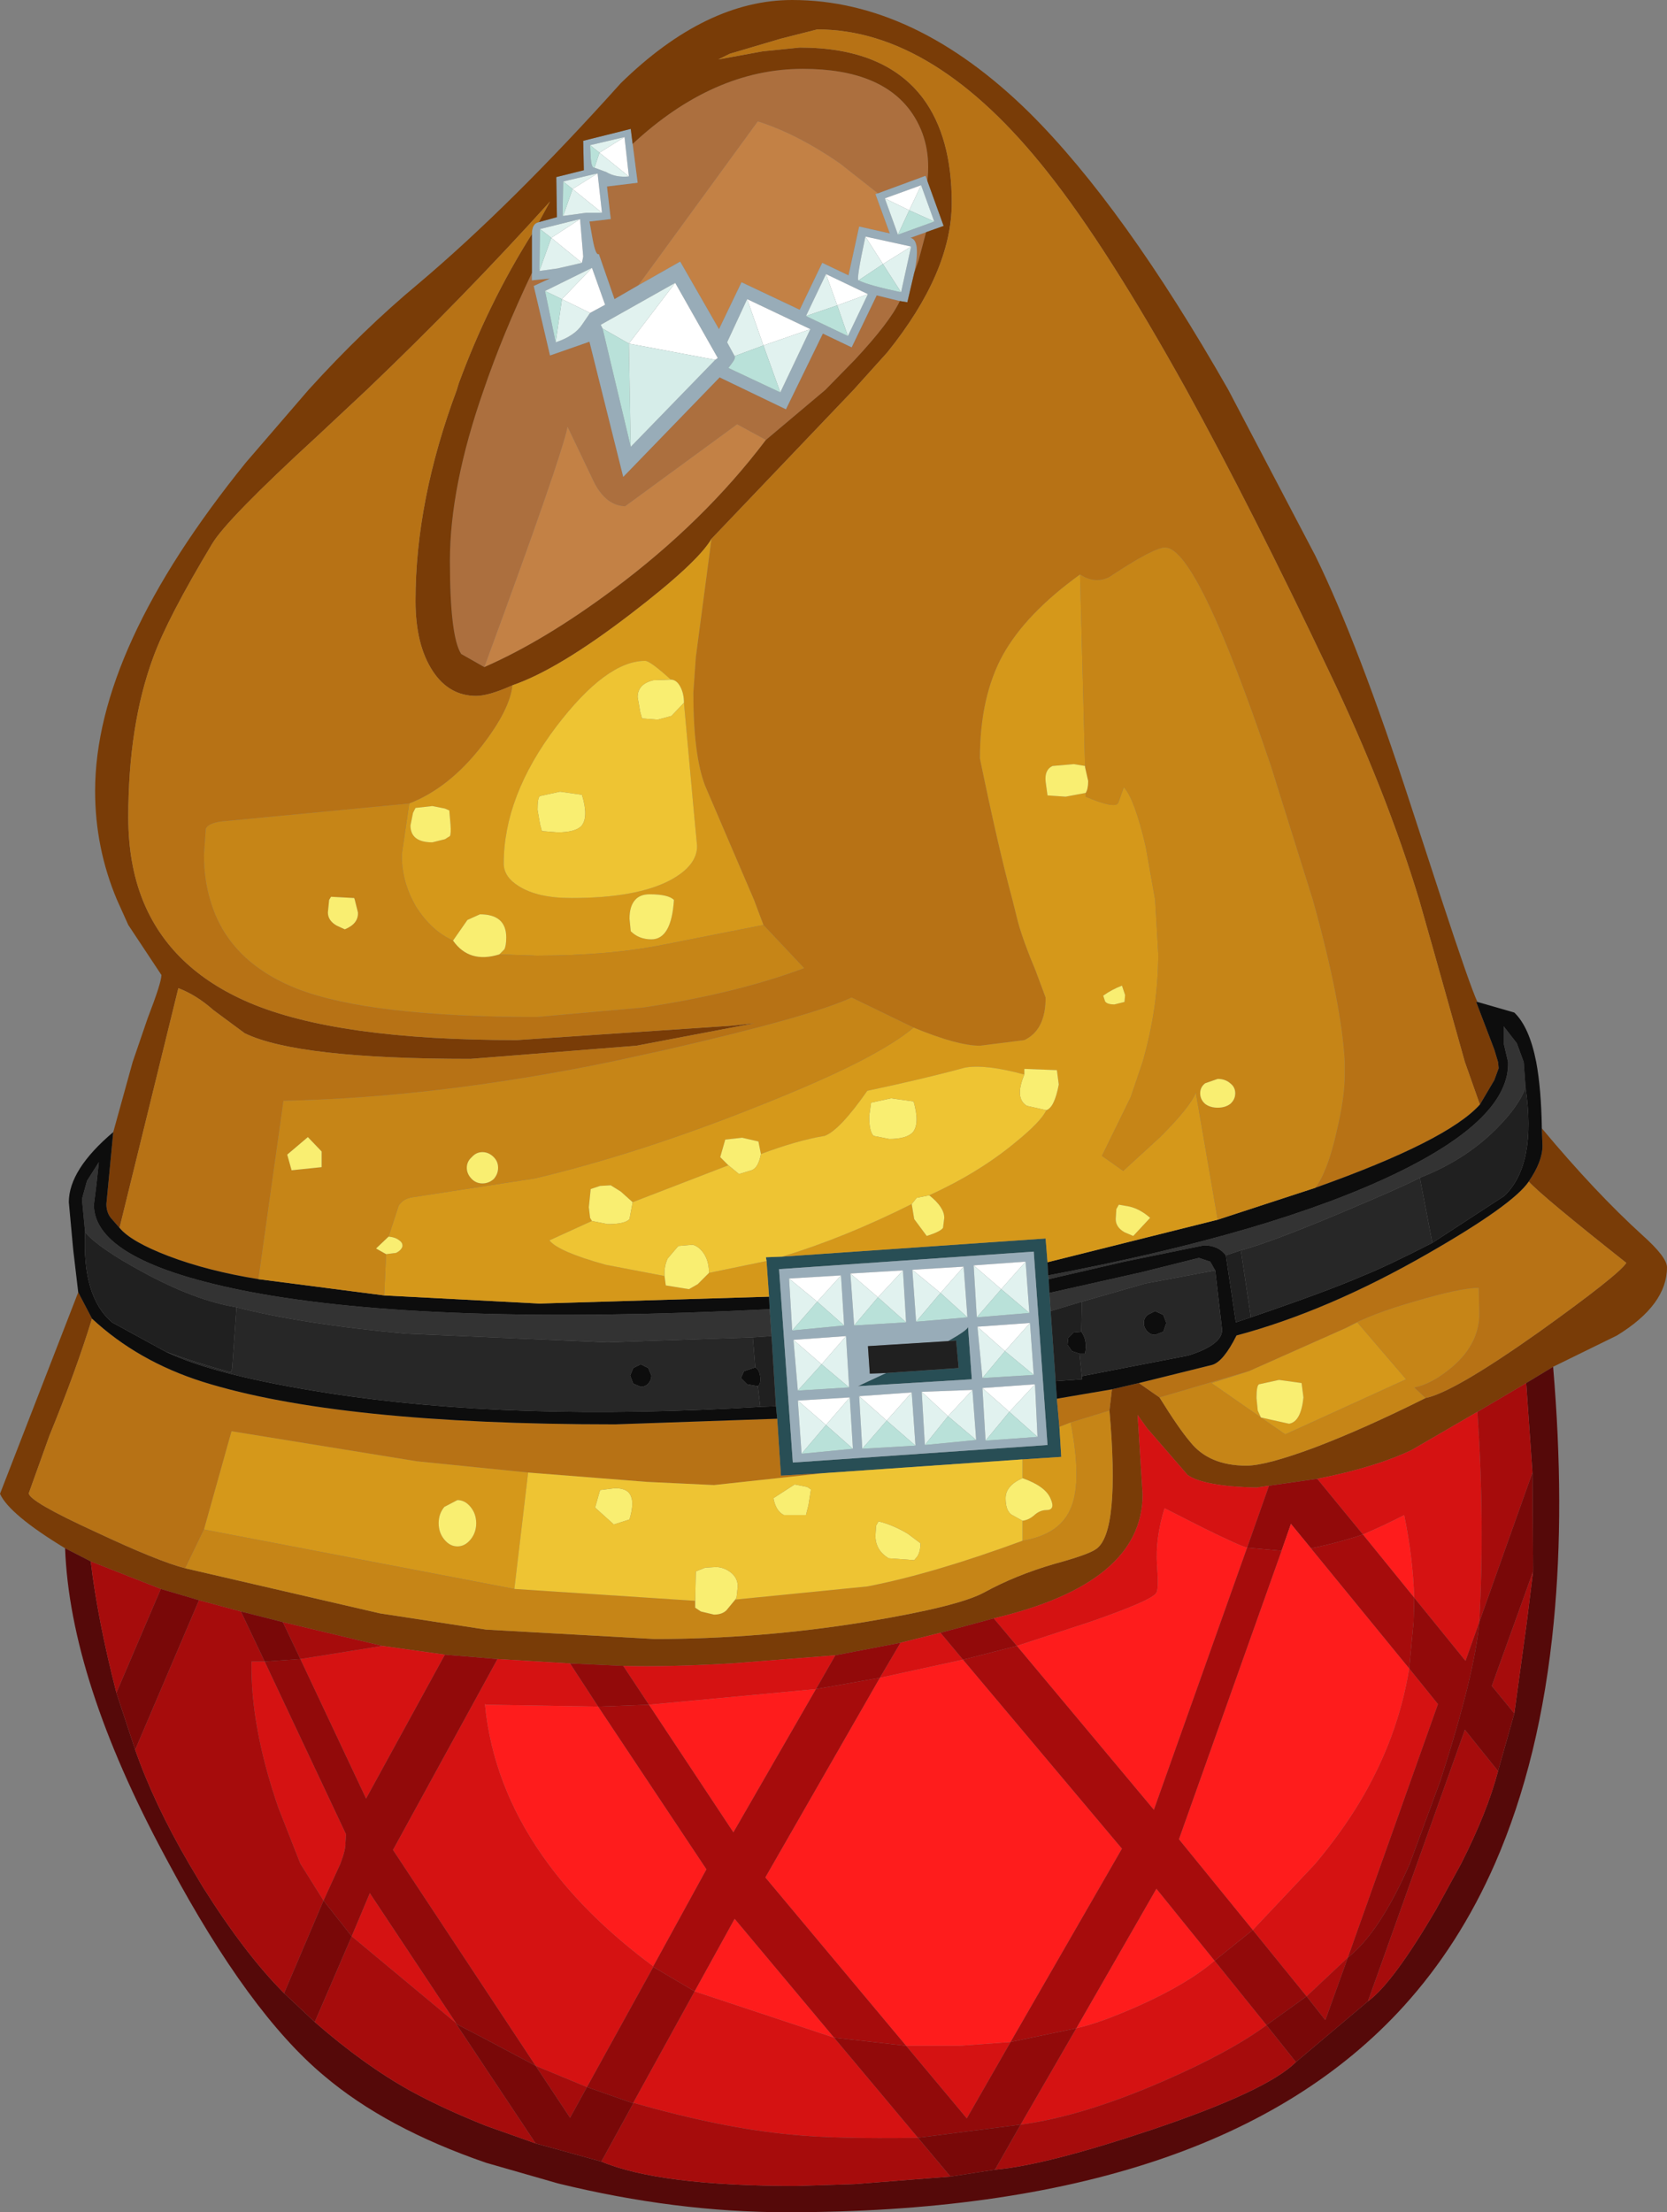 <?xml version="1.0" encoding="UTF-8" standalone="no"?>
<svg xmlns:ffdec="https://www.free-decompiler.com/flash" xmlns:xlink="http://www.w3.org/1999/xlink" ffdec:objectType="shape" height="176.75px" width="133.2px" xmlns="http://www.w3.org/2000/svg">
  <rect width="100%" height="100%" fill="#808080" stroke="none"/>
  <g transform="matrix(1.0, 0.0, 0.0, 1.0, 77.55, 133.8)">
    <path d="M6.25 -31.6 L6.3 -30.5 6.4 -29.05 6.8 -23.45 6.9 -22.05 7.1 -19.8 7.25 -17.4 4.15 -17.2 -11.75 -16.1 -15.15 -15.9 -15.45 -20.45 -15.55 -21.45 -15.9 -27.05 -16.05 -29.2 -16.1 -30.2 -16.3 -33.05 -16.35 -33.35 -15.05 -33.4 6.0 -34.85 6.15 -32.95 6.2 -31.9 6.25 -31.6 M6.15 -18.35 L5.05 -33.8 -15.3 -32.4 -14.2 -16.95 6.15 -18.35 M-6.75 -24.1 L-0.95 -24.5 -1.15 -26.7 -1.8 -26.65 Q-0.2 -27.55 -0.2 -27.8 L0.1 -23.6 -9.0 -23.05 -6.75 -24.1" fill="#284e55" fill-rule="evenodd" stroke="none"/>
    <path d="M-27.0 -122.3 Q-20.55 -128.3 -13.4 -128.3 -7.0 -128.3 -4.6 -124.65 -3.1 -122.35 -3.45 -119.35 L-3.6 -119.75 -7.4 -118.35 -10.45 -120.75 Q-13.85 -123.1 -17.0 -124.1 L-26.55 -111.0 -28.45 -109.9 -29.7 -113.5 Q-29.95 -113.35 -30.2 -114.7 L-30.45 -116.1 -28.75 -116.3 -29.05 -118.9 -26.6 -119.2 -27.0 -122.3 M-3.55 -115.25 L-4.15 -113.0 -4.5 -112.0 Q-3.95 -114.6 -4.8 -114.8 L-3.55 -115.25 M-5.65 -109.75 Q-6.45 -108.05 -9.25 -105.05 L-11.6 -102.65 -16.35 -98.65 -18.65 -99.9 -27.6 -93.35 Q-29.1 -93.4 -30.05 -95.2 L-32.2 -99.7 Q-32.65 -97.35 -38.85 -80.5 L-40.7 -81.55 Q-41.6 -82.95 -41.6 -89.0 -41.6 -94.95 -38.9 -102.65 -37.4 -107.05 -35.05 -112.0 L-35.05 -111.4 -33.6 -111.55 -34.9 -110.95 -33.6 -105.4 -30.45 -106.5 -27.75 -95.7 -20.05 -103.65 -14.75 -101.1 -11.8 -107.15 -9.5 -106.05 -7.5 -110.2 -5.65 -109.75" fill="#ac6f3e" fill-rule="evenodd" stroke="none"/>
    <path d="M-16.35 -98.65 Q-21.3 -92.1 -28.55 -86.7 -34.05 -82.6 -38.85 -80.5 -32.65 -97.35 -32.2 -99.7 L-30.05 -95.2 Q-29.1 -93.4 -27.6 -93.35 L-18.65 -99.9 -16.35 -98.65 M-26.55 -111.0 L-17.0 -124.1 Q-13.85 -123.1 -10.45 -120.75 L-7.4 -118.35 -7.6 -118.3 -6.45 -115.15 -8.9 -115.7 -9.75 -111.8 -11.85 -112.8 -13.65 -109.05 -18.3 -111.25 -20.1 -107.5 -23.2 -112.9 -26.55 -111.0" fill="#c38145" fill-rule="evenodd" stroke="none"/>
    <path d="M6.2 -31.9 Q24.15 -35.3 34.0 -40.05 43.1 -44.45 42.95 -48.95 L42.6 -50.45 42.6 -51.8 43.65 -50.45 44.2 -48.95 44.35 -46.9 Q43.8 -45.4 42.0 -43.6 39.5 -41.1 35.9 -39.7 34.7 -39.05 29.6 -36.9 24.0 -34.55 21.6 -33.9 L20.4 -33.5 Q19.8 -34.3 18.65 -34.3 L12.3 -33.0 6.25 -31.6 6.2 -31.9 M6.3 -30.5 L13.65 -32.15 18.25 -33.3 19.15 -33.0 19.55 -32.3 13.95 -31.25 8.9 -29.8 6.4 -29.05 6.3 -30.5 M-17.4 -26.95 L-29.0 -26.55 -45.15 -27.25 Q-53.35 -28.0 -58.65 -29.35 -62.0 -29.9 -66.2 -32.2 -69.7 -34.1 -70.75 -35.35 L-71.0 -38.0 -70.6 -39.45 -69.65 -40.95 -69.85 -39.1 -70.05 -37.55 Q-70.05 -33.0 -57.65 -30.6 -43.25 -27.85 -16.05 -29.2 L-15.9 -27.05 -17.4 -26.95" fill="#333333" fill-rule="evenodd" stroke="none"/>
    <path d="M-34.5 -116.05 L-33.05 -116.45 -33.1 -119.65 -30.9 -120.2 -30.95 -122.55 -27.15 -123.5 -27.0 -122.3 -26.6 -119.2 -29.05 -118.9 -28.75 -116.3 -30.45 -116.1 -30.2 -114.7 Q-29.95 -113.35 -29.7 -113.5 L-28.45 -109.9 -26.55 -111.0 -23.2 -112.9 -20.1 -107.5 -18.3 -111.25 -13.65 -109.05 -11.85 -112.8 -9.75 -111.8 -8.9 -115.7 -6.45 -115.15 -7.6 -118.3 -7.4 -118.35 -3.6 -119.75 -3.45 -119.35 -2.15 -115.75 -3.55 -115.25 -4.8 -114.8 Q-3.95 -114.6 -4.5 -112.0 L-5.05 -109.65 -5.65 -109.75 -7.5 -110.2 -9.5 -106.05 -11.8 -107.15 -14.75 -101.1 -20.05 -103.65 -27.75 -95.7 -30.45 -106.5 -33.6 -105.4 -34.9 -110.95 -33.6 -111.55 -35.05 -111.4 -35.05 -112.0 -35.05 -115.1 Q-35.05 -115.95 -34.5 -116.05 M4.4 -33.0 L0.25 -32.7 0.5 -28.55 4.7 -28.9 4.4 -33.0 M4.75 -28.1 L0.55 -27.8 0.95 -23.7 5.05 -23.95 4.75 -28.1 M5.35 -19.0 L5.15 -23.2 0.95 -22.9 1.2 -18.7 5.35 -19.0 M0.45 -18.75 L0.15 -22.75 -3.9 -22.6 -3.65 -18.35 0.45 -18.75 M6.15 -18.35 L-14.2 -16.95 -15.3 -32.4 5.05 -33.8 6.15 -18.35 M-30.05 -120.4 L-29.1 -120.05 Q-28.35 -119.6 -27.3 -119.7 L-27.65 -122.85 -30.4 -122.2 -30.35 -121.25 Q-30.3 -120.35 -30.05 -120.4 M-29.45 -116.8 L-29.8 -119.95 -32.55 -119.3 -32.6 -116.55 -32.55 -116.55 -30.7 -116.8 -29.45 -116.8 M-34.4 -115.5 L-34.45 -112.15 -33.0 -112.35 -31.05 -112.8 -30.95 -113.3 -31.2 -116.3 -34.4 -115.5 M-34.0 -110.55 L-33.15 -106.45 Q-31.65 -106.95 -31.05 -107.85 L-30.4 -108.8 -29.2 -109.45 -30.25 -112.4 -34.0 -110.55 M-20.4 -105.05 L-20.2 -105.2 -23.6 -111.2 -29.55 -107.85 -29.4 -107.55 -27.15 -98.1 -20.4 -105.05 M-8.4 -114.9 Q-9.15 -111.4 -8.95 -111.4 -8.15 -111.0 -5.55 -110.45 L-4.75 -114.1 -8.4 -114.9 M-5.8 -115.05 L-2.9 -116.1 -3.95 -119.0 -6.85 -117.95 -5.8 -115.05 M-13.15 -108.55 L-9.8 -106.95 -8.2 -110.3 -11.55 -111.9 -13.15 -108.55 M-17.85 -109.9 L-19.45 -106.45 -18.85 -105.35 Q-18.75 -105.2 -19.05 -104.8 L-19.35 -104.4 -15.2 -102.45 -12.8 -107.5 -17.85 -109.9 M-10.35 -31.9 L-14.5 -31.65 -14.25 -27.5 -10.1 -27.9 -10.35 -31.9 M-9.95 -27.05 L-14.15 -26.75 -13.8 -22.7 -9.7 -22.95 -9.95 -27.05 M-0.55 -32.6 L-4.65 -32.35 -4.35 -28.2 -0.25 -28.55 -0.55 -32.6 M-5.4 -32.3 L-9.6 -32.05 -9.3 -27.9 -5.15 -28.15 -5.4 -32.3 M-6.75 -24.1 L-9.0 -23.05 0.1 -23.6 -0.2 -27.8 Q-0.2 -27.55 -1.8 -26.65 L-8.2 -26.25 -8.05 -24.05 -6.75 -24.1 M-4.7 -22.55 L-8.9 -22.25 -8.65 -18.05 -4.4 -18.3 -4.7 -22.55 M-9.4 -18.05 L-9.65 -22.15 -13.8 -21.9 -13.5 -17.65 -9.4 -18.05" fill="#98acb8" fill-rule="evenodd" stroke="none"/>
    <path d="M0.25 -32.7 L4.4 -33.0 2.45 -30.8 0.25 -32.7 M0.55 -27.8 L4.75 -28.1 2.75 -25.85 0.55 -27.8 M5.15 -23.2 L3.1 -21.0 0.95 -22.9 5.15 -23.2 M-3.9 -22.6 L0.15 -22.75 -1.8 -20.65 -3.9 -22.6 M-27.3 -119.7 L-29.65 -121.6 -27.65 -122.85 -27.3 -119.7 M-29.8 -119.95 L-29.45 -116.8 -31.8 -118.7 -29.8 -119.95 M-31.05 -112.8 L-33.5 -114.8 -31.2 -116.3 -30.95 -113.3 -31.05 -112.8 M-30.25 -112.4 L-29.2 -109.45 -30.4 -108.8 -32.65 -109.9 -30.25 -112.4 M-27.3 -106.35 L-23.6 -111.2 -20.2 -105.2 -20.4 -105.05 -27.3 -106.35 M-7.0 -112.7 L-8.4 -114.9 -4.75 -114.1 -7.0 -112.7 M-3.95 -119.0 L-4.9 -117.0 -6.85 -117.95 -3.95 -119.0 M-8.2 -110.3 L-10.65 -109.4 -11.55 -111.9 -8.2 -110.3 M-16.55 -106.2 L-17.85 -109.9 -12.8 -107.5 -16.55 -106.2 M-14.5 -31.65 L-10.35 -31.9 -12.25 -29.8 -14.5 -31.65 M-9.95 -27.05 L-11.9 -24.8 -14.15 -26.75 -9.95 -27.05 M-4.65 -32.35 L-0.55 -32.6 -2.4 -30.5 -4.65 -32.35 M-9.6 -32.05 L-5.4 -32.3 -7.4 -30.15 -9.6 -32.05 M-4.7 -22.55 L-6.7 -20.3 -8.9 -22.25 -4.7 -22.55 M-13.8 -21.9 L-9.65 -22.15 -11.55 -19.95 -13.8 -21.9" fill="#ffffff" fill-rule="evenodd" stroke="none"/>
    <path d="M0.25 -32.7 L2.45 -30.8 4.4 -33.0 4.7 -28.9 2.45 -30.8 0.5 -28.55 0.25 -32.7 M0.55 -27.8 L2.75 -25.85 4.75 -28.1 5.05 -23.95 2.75 -25.85 0.95 -23.7 0.55 -27.8 M5.15 -23.2 L5.35 -19.0 3.1 -21.0 5.15 -23.2 M1.2 -18.7 L0.95 -22.9 3.1 -21.0 1.2 -18.7 M0.15 -22.75 L0.45 -18.75 -1.8 -20.65 0.15 -22.75 M-3.65 -18.35 L-3.9 -22.6 -1.8 -20.65 -3.65 -18.35 M-27.3 -119.7 Q-28.35 -119.6 -29.1 -120.05 L-30.05 -120.4 -29.65 -121.6 -27.3 -119.7 M-30.4 -122.2 L-27.65 -122.85 -29.65 -121.6 -30.4 -122.2 M-29.45 -116.8 L-30.7 -116.8 -32.55 -116.55 -31.8 -118.7 -32.55 -119.3 -29.8 -119.95 -31.8 -118.7 -29.45 -116.8 M-34.45 -112.15 L-33.5 -114.8 -34.4 -115.5 -31.2 -116.3 -33.5 -114.8 -31.05 -112.8 -33.0 -112.35 -34.45 -112.15 M-34.0 -110.55 L-30.25 -112.4 -32.65 -109.9 -30.4 -108.8 -31.05 -107.85 Q-31.65 -106.95 -33.15 -106.45 L-32.65 -109.9 -34.0 -110.55 M-23.6 -111.2 L-27.3 -106.35 -29.4 -107.55 -29.55 -107.85 -23.6 -111.2 M-8.95 -111.4 Q-9.15 -111.4 -8.4 -114.9 L-7.0 -112.7 -8.95 -111.4 M-4.75 -114.1 L-5.55 -110.45 -7.0 -112.7 -4.75 -114.1 M-2.9 -116.1 L-4.9 -117.0 -5.8 -115.05 -6.85 -117.95 -4.9 -117.0 -3.95 -119.0 -2.9 -116.1 M-9.8 -106.95 L-10.65 -109.4 -13.15 -108.55 -11.55 -111.9 -10.65 -109.4 -8.2 -110.3 -9.8 -106.95 M-16.55 -106.2 L-18.85 -105.35 -19.45 -106.45 -17.85 -109.9 -16.55 -106.2 -12.8 -107.5 -15.2 -102.45 -16.55 -106.2 M-10.35 -31.9 L-10.1 -27.9 -12.25 -29.8 -14.25 -27.5 -14.5 -31.65 -12.25 -29.8 -10.35 -31.9 M-14.15 -26.75 L-11.9 -24.8 -9.95 -27.05 -9.7 -22.95 -11.9 -24.8 -13.8 -22.7 -14.15 -26.75 M-0.55 -32.6 L-0.25 -28.55 -2.4 -30.5 -4.35 -28.2 -4.65 -32.35 -2.4 -30.5 -0.55 -32.6 M-9.6 -32.05 L-7.4 -30.15 -5.4 -32.3 -5.15 -28.15 -7.4 -30.15 -9.3 -27.9 -9.6 -32.05 M-8.9 -22.25 L-6.7 -20.3 -4.7 -22.55 -4.4 -18.3 -6.7 -20.3 -8.65 -18.05 -8.9 -22.25 M-9.65 -22.15 L-9.4 -18.05 -11.55 -19.95 -9.65 -22.15 M-13.5 -17.65 L-13.8 -21.9 -11.55 -19.95 -13.5 -17.65" fill="#e1f2ef" fill-rule="evenodd" stroke="none"/>
    <path d="M4.7 -28.9 L0.5 -28.55 2.45 -30.8 4.7 -28.9 M5.05 -23.95 L0.95 -23.7 2.75 -25.85 5.05 -23.95 M3.1 -21.0 L5.35 -19.0 1.2 -18.7 3.1 -21.0 M0.45 -18.75 L-3.65 -18.35 -1.8 -20.65 0.45 -18.75 M-29.65 -121.6 L-30.05 -120.4 Q-30.3 -120.35 -30.35 -121.25 L-30.4 -122.2 -29.65 -121.6 M-32.55 -116.55 L-32.6 -116.55 -32.55 -119.3 -31.8 -118.7 -32.55 -116.55 M-34.4 -115.5 L-33.5 -114.8 -34.45 -112.15 -34.4 -115.5 M-33.15 -106.45 L-34.0 -110.55 -32.65 -109.9 -33.15 -106.45 M-29.4 -107.55 L-27.3 -106.35 -27.15 -98.1 -29.4 -107.55 M-8.95 -111.4 L-7.0 -112.7 -5.55 -110.45 Q-8.15 -111.0 -8.95 -111.4 M-5.8 -115.05 L-4.9 -117.0 -2.9 -116.1 -5.8 -115.05 M-13.15 -108.55 L-10.65 -109.4 -9.8 -106.95 -13.15 -108.55 M-18.85 -105.35 L-16.55 -106.2 -15.2 -102.45 -19.35 -104.4 -19.05 -104.8 Q-18.75 -105.2 -18.85 -105.35 M-10.1 -27.9 L-14.25 -27.5 -12.25 -29.8 -10.1 -27.9 M-13.8 -22.7 L-11.9 -24.8 -9.7 -22.95 -13.8 -22.7 M-0.25 -28.55 L-4.35 -28.2 -2.4 -30.5 -0.25 -28.55 M-5.15 -28.15 L-9.3 -27.9 -7.4 -30.15 -5.15 -28.15 M-8.65 -18.05 L-6.7 -20.3 -4.4 -18.3 -8.65 -18.05 M-9.4 -18.05 L-13.5 -17.65 -11.55 -19.95 -9.4 -18.05" fill="#b9e1d9" fill-rule="evenodd" stroke="none"/>
    <path d="M-27.3 -106.35 L-20.4 -105.05 -27.15 -98.1 -27.3 -106.35" fill="#d6ede9" fill-rule="evenodd" stroke="none"/>
    <path d="M40.7 -45.55 L39.5 -48.95 37.0 -57.85 35.85 -61.9 Q33.2 -70.65 28.65 -80.15 22.45 -93.2 17.25 -102.65 10.95 -114.0 6.15 -120.05 -2.85 -131.45 -12.25 -131.45 L-15.2 -130.7 -19.25 -129.5 -20.15 -129.05 -16.6 -129.7 -13.65 -130.0 Q-6.85 -130.0 -3.8 -125.95 -1.5 -122.85 -1.5 -117.6 -1.5 -112.05 -6.65 -105.65 L-9.35 -102.65 -20.7 -90.75 Q-21.8 -88.85 -27.15 -84.75 -32.95 -80.3 -36.6 -79.05 -38.5 -78.2 -39.5 -78.2 -41.65 -78.2 -42.95 -80.15 -44.35 -82.25 -44.35 -85.8 -44.35 -93.8 -41.05 -102.65 L-40.9 -103.15 Q-38.55 -109.55 -35.05 -115.1 L-35.05 -112.0 Q-37.4 -107.05 -38.9 -102.65 -41.6 -94.95 -41.6 -89.0 -41.6 -82.95 -40.7 -81.55 L-38.85 -80.5 Q-34.05 -82.6 -28.55 -86.7 -21.3 -92.1 -16.35 -98.65 L-11.6 -102.65 -9.25 -105.05 Q-6.45 -108.05 -5.65 -109.75 L-5.05 -109.65 -4.5 -112.0 -4.15 -113.0 -3.55 -115.25 -2.15 -115.75 -3.45 -119.35 Q-3.1 -122.35 -4.6 -124.65 -7.0 -128.3 -13.4 -128.3 -20.55 -128.3 -27.0 -122.3 L-27.15 -123.5 -30.95 -122.55 -30.9 -120.2 -33.1 -119.65 -33.05 -116.45 -34.5 -116.05 -33.6 -117.7 Q-40.55 -110.0 -48.25 -102.65 L-52.15 -99.0 Q-59.45 -92.3 -60.6 -90.35 -64.15 -84.45 -65.3 -81.3 -67.3 -75.9 -67.3 -68.5 -67.3 -64.8 -66.15 -61.9 -63.95 -56.4 -57.65 -53.7 -50.65 -50.7 -36.25 -50.7 L-19.1 -51.85 -17.25 -52.05 -26.7 -50.25 -39.95 -49.2 Q-53.8 -49.2 -58.0 -51.25 L-60.5 -53.1 Q-61.85 -54.3 -63.3 -54.85 L-68.0 -35.7 -68.7 -36.5 Q-69.05 -36.95 -69.05 -37.6 L-68.5 -43.35 -66.95 -48.95 -65.75 -52.45 Q-64.65 -55.3 -64.65 -55.9 L-67.3 -59.9 -68.2 -61.9 Q-69.95 -66.05 -69.95 -70.6 -69.95 -81.95 -57.9 -96.85 L-52.9 -102.65 Q-48.55 -107.45 -44.1 -111.15 -36.7 -117.4 -27.95 -127.15 -21.15 -133.8 -14.25 -133.8 -4.45 -133.8 4.7 -124.8 12.25 -117.3 20.6 -102.65 L27.55 -89.4 Q31.0 -82.35 35.2 -69.4 L37.65 -61.9 Q39.9 -55.05 40.5 -53.75 L40.4 -53.75 41.85 -49.95 42.15 -48.95 42.2 -48.45 41.85 -47.5 40.7 -45.55 M11.3 -22.8 L13.45 -23.3 15.1 -22.15 Q16.65 -19.65 17.55 -18.6 19.05 -16.7 22.05 -16.7 23.6 -16.7 27.5 -18.15 31.45 -19.65 36.35 -22.1 38.6 -22.55 45.45 -27.4 51.8 -31.95 52.4 -32.9 45.7 -38.2 44.6 -39.4 45.7 -41.0 45.7 -42.25 L45.65 -43.65 Q49.95 -38.5 53.7 -35.1 55.65 -33.35 55.65 -32.55 55.65 -29.55 51.65 -27.1 L46.55 -24.6 44.4 -23.3 40.5 -21.0 35.25 -17.95 Q32.3 -16.55 27.7 -15.65 L23.85 -15.1 22.85 -14.95 Q18.65 -15.05 17.35 -15.95 L14.1 -19.7 13.35 -20.75 13.75 -14.4 Q13.75 -7.3 1.85 -4.5 L0.75 -4.2 -2.4 -3.35 -5.6 -2.55 -10.8 -1.55 -19.1 -0.9 Q-24.3 -0.6 -27.75 -0.7 L-32.0 -0.9 -37.8 -1.25 -42.0 -1.6 -47.0 -2.3 -54.95 -4.2 -58.3 -5.05 -61.65 -5.95 -64.7 -6.85 -70.3 -9.05 -72.35 -10.1 Q-76.8 -12.8 -77.55 -14.45 L-71.3 -30.55 -70.2 -28.45 Q-71.45 -24.35 -73.6 -19.1 L-75.25 -14.5 Q-75.25 -13.85 -69.9 -11.4 -64.9 -9.05 -62.75 -8.5 L-47.2 -4.9 -38.7 -3.6 -25.25 -2.85 Q-16.85 -2.85 -8.5 -4.2 L-8.2 -4.25 Q-1.0 -5.45 1.05 -6.55 3.6 -7.95 6.7 -8.85 9.45 -9.6 10.05 -10.05 11.95 -11.4 11.1 -21.1 L11.3 -22.8" fill="#793c07" fill-rule="evenodd" stroke="none"/>
    <path d="M-20.7 -90.75 L-9.35 -102.65 -6.65 -105.65 Q-1.5 -112.05 -1.5 -117.6 -1.5 -122.85 -3.8 -125.95 -6.85 -130.0 -13.65 -130.0 L-16.6 -129.7 -20.15 -129.05 -19.25 -129.5 -15.2 -130.7 -12.25 -131.45 Q-2.85 -131.45 6.15 -120.05 10.95 -114.0 17.25 -102.65 22.45 -93.2 28.65 -80.15 33.2 -70.65 35.85 -61.9 L37.0 -57.85 39.5 -48.95 40.7 -45.55 Q38.1 -42.65 27.55 -38.9 28.55 -40.25 29.25 -43.4 29.9 -46.1 29.9 -47.95 L29.9 -48.95 Q29.65 -53.65 27.35 -61.9 L24.0 -72.6 Q18.1 -90.05 15.55 -90.05 14.65 -90.05 11.25 -87.8 11.0 -87.6 10.55 -87.5 9.65 -87.3 8.75 -87.9 4.45 -84.8 2.6 -81.5 0.75 -78.15 0.75 -73.2 2.2 -66.15 3.35 -61.9 L3.8 -60.1 Q4.25 -58.5 5.2 -56.25 L6.0 -54.1 Q6.0 -51.5 4.3 -50.7 L0.75 -50.25 Q-1.05 -50.25 -4.55 -51.7 L-9.5 -54.1 Q-12.85 -52.55 -24.45 -49.9 L-28.8 -48.95 Q-42.7 -46.1 -54.9 -45.85 L-56.9 -31.6 Q-60.95 -32.25 -64.1 -33.45 -67.1 -34.6 -68.0 -35.7 L-63.3 -54.85 Q-61.85 -54.3 -60.5 -53.1 L-58.0 -51.25 Q-53.8 -49.2 -39.95 -49.2 L-26.7 -50.25 -17.25 -52.05 -19.1 -51.85 -36.25 -50.7 Q-50.65 -50.7 -57.65 -53.7 -63.95 -56.4 -66.15 -61.9 -67.3 -64.8 -67.3 -68.5 -67.3 -75.9 -65.3 -81.3 -64.15 -84.45 -60.6 -90.35 -59.45 -92.3 -52.15 -99.0 L-48.25 -102.65 Q-40.55 -110.0 -33.6 -117.7 L-34.5 -116.05 Q-35.05 -115.95 -35.05 -115.1 -38.55 -109.55 -40.9 -103.15 L-41.05 -102.65 Q-44.35 -93.8 -44.35 -85.8 -44.35 -82.25 -42.95 -80.15 -41.65 -78.2 -39.5 -78.2 -38.5 -78.2 -36.6 -79.05 -36.8 -77.1 -39.05 -74.2 -41.65 -70.85 -44.85 -69.6 L-59.5 -68.2 Q-60.85 -68.1 -61.1 -67.6 L-61.25 -65.5 Q-61.25 -63.55 -60.75 -61.9 -59.35 -57.0 -53.8 -54.8 -48.0 -52.55 -34.65 -52.55 L-26.2 -53.3 Q-18.8 -54.4 -13.3 -56.45 L-16.55 -59.9 -17.3 -61.9 -21.2 -71.0 Q-22.15 -73.45 -22.15 -78.45 L-21.95 -81.3 -20.7 -90.75 M6.9 -22.05 L11.3 -22.8 11.1 -21.1 8.0 -20.15 7.1 -19.8 6.9 -22.05 M13.45 -23.3 L19.3 -24.75 Q20.2 -25.0 21.25 -27.1 28.55 -29.05 36.55 -33.65 43.35 -37.55 44.6 -39.4 45.7 -38.2 52.4 -32.9 51.8 -31.95 45.45 -27.4 38.6 -22.55 36.35 -22.1 L35.45 -22.95 Q36.85 -23.2 38.5 -24.6 40.65 -26.45 40.65 -28.85 L40.6 -30.9 Q39.15 -30.9 35.6 -29.85 31.9 -28.8 30.0 -27.7 L22.25 -24.25 15.1 -22.15 13.45 -23.3 M-62.75 -8.5 Q-64.9 -9.05 -69.9 -11.4 -75.25 -13.85 -75.25 -14.5 L-73.6 -19.1 Q-71.45 -24.35 -70.2 -28.45 -66.55 -25.05 -61.35 -23.4 -50.5 -20.0 -28.4 -20.0 L-15.45 -20.45 -15.15 -15.9 -11.75 -16.1 -20.5 -15.15 -25.8 -15.4 -35.35 -16.15 -44.25 -17.05 -59.05 -19.45 -61.25 -11.6 -62.75 -8.5" fill="#b77215" fill-rule="evenodd" stroke="none"/>
    <path d="M40.7 -45.55 L41.85 -47.5 42.2 -48.45 42.15 -48.95 41.85 -49.95 40.4 -53.75 40.5 -53.75 43.45 -52.9 Q44.65 -51.75 45.2 -48.95 45.6 -46.8 45.65 -43.65 L45.7 -42.25 Q45.7 -41.0 44.6 -39.4 43.35 -37.55 36.55 -33.65 28.55 -29.05 21.25 -27.1 20.2 -25.0 19.3 -24.75 L13.45 -23.3 11.3 -22.8 6.9 -22.05 6.8 -23.45 8.9 -23.6 8.9 -23.85 17.4 -25.5 Q20.1 -26.35 20.1 -27.55 L19.55 -32.3 19.15 -33.0 18.25 -33.3 13.65 -32.15 6.3 -30.5 6.25 -31.6 12.3 -33.0 18.65 -34.3 Q19.8 -34.3 20.4 -33.5 L21.2 -28.15 22.4 -28.55 Q28.55 -30.65 31.3 -31.85 33.3 -32.65 36.9 -34.5 L42.65 -38.25 Q45.25 -40.75 44.35 -46.9 L44.2 -48.95 43.65 -50.45 42.6 -51.8 42.6 -50.45 42.95 -48.95 Q43.1 -44.45 34.0 -40.05 24.15 -35.3 6.2 -31.9 L6.15 -32.95 19.75 -36.35 27.55 -38.9 Q38.1 -42.65 40.7 -45.55 M-68.5 -43.35 L-69.05 -37.6 Q-69.05 -36.95 -68.7 -36.5 L-68.0 -35.7 Q-67.1 -34.6 -64.1 -33.45 -60.95 -32.25 -56.9 -31.6 L-46.85 -30.3 -34.45 -29.65 -16.1 -30.2 -16.05 -29.2 Q-43.25 -27.85 -57.65 -30.6 -70.05 -33.0 -70.05 -37.55 L-69.85 -39.1 -69.65 -40.95 -70.6 -39.45 -71.0 -38.0 -70.75 -35.35 Q-71.0 -30.2 -68.6 -28.15 L-64.3 -25.8 Q-60.35 -23.9 -51.35 -22.5 -36.55 -20.2 -16.8 -21.4 L-15.55 -21.45 -15.45 -20.45 -28.4 -20.0 Q-50.5 -20.0 -61.35 -23.4 -66.55 -25.05 -70.2 -28.45 L-71.3 -30.55 -71.7 -33.95 -72.05 -37.75 Q-72.05 -40.35 -68.5 -43.35 M8.7 -25.65 L8.1 -25.85 7.75 -26.35 7.8 -26.9 8.25 -27.35 8.85 -27.4 Q9.35 -26.75 9.15 -25.65 L8.7 -25.65 M14.15 -28.75 L14.75 -29.05 15.4 -28.75 15.65 -28.1 15.4 -27.4 14.75 -27.15 Q14.4 -27.15 14.15 -27.4 13.85 -27.7 13.85 -28.1 13.85 -28.5 14.15 -28.75 M-17.0 -23.05 L-17.85 -23.2 -18.35 -23.7 -18.1 -24.25 -17.2 -24.55 Q-16.85 -24.35 -16.8 -23.75 -16.75 -23.2 -17.0 -23.05 M-26.95 -23.25 L-27.2 -23.9 -26.95 -24.5 -26.35 -24.8 -25.75 -24.5 -25.5 -23.9 Q-25.5 -23.55 -25.75 -23.25 -26.0 -23.0 -26.35 -23.0 L-26.95 -23.25" fill="#0d0d0d" fill-rule="evenodd" stroke="none"/>
    <path d="M-36.6 -79.05 Q-32.95 -80.3 -27.15 -84.75 -21.8 -88.85 -20.7 -90.75 L-21.95 -81.3 -22.15 -78.45 Q-22.15 -73.45 -21.2 -71.0 L-17.3 -61.9 -16.55 -59.9 -24.4 -58.35 Q-28.8 -57.45 -34.65 -57.45 L-37.65 -57.55 -37.25 -57.95 Q-37.1 -58.25 -37.1 -58.9 -37.1 -60.75 -39.2 -60.75 L-40.2 -60.3 -41.35 -58.65 Q-43.1 -59.45 -44.3 -61.35 L-44.6 -61.9 Q-45.45 -63.6 -45.45 -65.5 L-44.85 -69.6 Q-41.65 -70.85 -39.05 -74.2 -36.8 -77.1 -36.6 -79.05 M-4.55 -51.7 Q-1.05 -50.25 0.75 -50.25 L4.3 -50.7 Q6.0 -51.5 6.0 -54.1 L5.2 -56.25 Q4.25 -58.5 3.8 -60.1 L3.35 -61.9 Q2.2 -66.15 0.75 -73.2 0.75 -78.15 2.6 -81.5 4.45 -84.8 8.75 -87.9 L9.15 -72.6 8.25 -72.75 6.55 -72.6 Q5.9 -72.3 6.0 -71.35 L6.15 -70.25 7.6 -70.15 9.2 -70.45 9.2 -70.15 Q11.55 -69.15 11.8 -69.65 L12.25 -70.9 Q13.1 -70.0 14.0 -66.15 L14.75 -61.9 15.0 -57.6 Q15.0 -53.3 13.75 -48.95 L12.8 -46.15 10.5 -41.45 12.2 -40.25 15.15 -42.95 Q17.55 -45.35 18.0 -46.5 L19.75 -36.35 6.15 -32.95 6.0 -34.85 -15.05 -33.4 Q-10.1 -34.9 -4.7 -37.6 L-4.5 -36.4 -3.5 -35.05 Q-2.4 -35.4 -2.2 -35.7 L-2.1 -36.5 Q-2.1 -37.35 -3.3 -38.3 0.65 -40.1 3.55 -42.5 5.65 -44.2 6.05 -45.1 6.7 -45.3 7.05 -47.15 L6.9 -48.3 4.3 -48.4 4.3 -47.95 Q1.15 -48.8 -0.45 -48.5 -3.75 -47.6 -8.25 -46.65 -10.45 -43.5 -11.65 -43.05 -13.8 -42.7 -16.75 -41.6 L-16.95 -42.6 -18.25 -42.9 -19.6 -42.75 -20.0 -41.35 -19.35 -40.7 -27.0 -37.75 -27.95 -38.6 -28.75 -39.1 -29.6 -39.05 -30.35 -38.8 -30.5 -37.35 -30.4 -36.5 -30.25 -36.25 -33.65 -34.7 Q-32.95 -33.8 -29.15 -32.75 L-24.45 -31.85 -24.35 -31.1 -22.5 -30.8 -21.8 -31.2 -20.9 -32.1 -16.3 -33.05 -16.1 -30.2 -34.45 -29.65 -46.85 -30.3 -46.7 -33.6 -45.9 -33.7 Q-45.5 -33.9 -45.4 -34.2 -45.35 -34.5 -45.65 -34.7 -45.95 -34.95 -46.5 -35.0 L-45.7 -37.45 Q-45.35 -38.05 -44.55 -38.15 L-34.8 -39.65 Q-26.4 -41.65 -16.9 -45.45 -12.1 -47.35 -8.95 -48.95 -5.95 -50.5 -4.55 -51.7 M12.1 -55.05 Q11.3 -54.75 10.6 -54.25 L10.75 -53.8 Q10.9 -53.55 11.5 -53.55 L12.3 -53.75 12.35 -54.3 12.1 -55.05 M30.0 -27.7 L30.9 -28.15 34.8 -23.6 25.15 -19.2 23.2 -20.55 19.25 -23.3 22.25 -24.25 30.0 -27.7 M11.65 -37.2 L11.6 -36.4 Q11.6 -35.75 12.3 -35.35 L13.0 -35.05 14.35 -36.5 Q13.55 -37.2 12.7 -37.4 L11.85 -37.55 11.65 -37.2 M7.1 -19.8 L8.0 -20.15 Q8.9 -15.5 8.05 -13.4 7.2 -11.2 4.15 -10.7 L4.15 -12.3 Q4.65 -12.35 5.1 -12.75 5.55 -13.15 6.05 -13.15 6.8 -13.15 6.4 -14.05 6.0 -15.05 4.15 -15.7 L4.15 -17.2 7.25 -17.4 7.1 -19.8 M-35.35 -16.15 L-36.45 -6.85 -61.25 -11.6 -59.05 -19.45 -44.25 -17.05 -35.35 -16.15 M23.2 -20.55 L25.45 -20.05 Q26.4 -20.2 26.6 -22.15 L26.45 -23.3 24.65 -23.55 23.05 -23.2 Q22.85 -23.1 22.85 -22.1 L22.95 -21.1 23.2 -20.55 M-22.9 -77.65 Q-22.9 -78.4 -23.2 -78.95 -23.5 -79.5 -23.95 -79.5 -25.6 -81.0 -26.0 -81.0 -29.1 -81.0 -33.1 -75.75 -37.3 -70.2 -37.3 -64.8 -37.3 -63.75 -36.1 -63.0 -34.6 -62.05 -31.9 -62.05 -26.65 -62.05 -23.95 -63.5 -21.85 -64.65 -21.85 -66.2 L-22.1 -68.85 -22.9 -77.65 M-25.65 -62.35 Q-26.4 -62.35 -26.8 -61.9 -27.25 -61.4 -27.25 -60.4 L-27.15 -59.4 Q-26.5 -58.75 -25.5 -58.75 -23.9 -58.75 -23.7 -61.9 -24.15 -62.35 -25.65 -62.35 M-43.0 -69.4 L-44.35 -69.25 -44.55 -68.85 -44.75 -67.85 Q-44.75 -66.5 -43.0 -66.5 L-42.0 -66.75 -41.6 -67.0 Q-41.5 -67.2 -41.55 -67.9 L-41.65 -69.05 -42.0 -69.2 -43.0 -69.4 M-42.05 -13.4 Q-42.5 -12.85 -42.5 -12.1 -42.5 -11.35 -42.05 -10.8 -41.6 -10.25 -41.0 -10.25 -40.4 -10.25 -39.95 -10.8 -39.5 -11.35 -39.5 -12.1 -39.5 -12.85 -39.95 -13.4 -40.4 -13.95 -41.0 -13.95 L-42.05 -13.4" fill="#d5981a" fill-rule="evenodd" stroke="none"/>
    <path d="M-16.55 -59.9 L-13.3 -56.45 Q-18.8 -54.4 -26.2 -53.3 L-34.65 -52.55 Q-48.0 -52.55 -53.8 -54.8 -59.35 -57.0 -60.75 -61.9 -61.25 -63.55 -61.25 -65.5 L-61.1 -67.6 Q-60.85 -68.1 -59.5 -68.2 L-44.85 -69.6 -45.45 -65.5 Q-45.45 -63.6 -44.6 -61.9 L-44.3 -61.35 Q-43.1 -59.45 -41.35 -58.65 -40.05 -56.8 -37.65 -57.55 L-34.65 -57.45 Q-28.8 -57.45 -24.4 -58.35 L-16.55 -59.9 M-4.55 -51.7 Q-5.95 -50.5 -8.95 -48.95 -12.1 -47.35 -16.9 -45.45 -26.4 -41.65 -34.8 -39.65 L-44.55 -38.15 Q-45.35 -38.05 -45.7 -37.45 L-46.5 -35.0 -47.5 -34.05 -46.7 -33.6 -46.85 -30.3 -56.9 -31.6 -54.9 -45.85 Q-42.7 -46.1 -28.8 -48.95 L-24.45 -49.9 Q-12.85 -52.55 -9.5 -54.1 L-4.55 -51.7 M19.75 -36.35 L18.0 -46.5 Q17.55 -45.35 15.15 -42.95 L12.2 -40.25 10.5 -41.45 12.8 -46.15 13.75 -48.95 Q15.0 -53.3 15.0 -57.6 L14.75 -61.9 14.0 -66.15 Q13.1 -70.0 12.25 -70.9 L11.8 -69.65 Q11.55 -69.15 9.2 -70.15 L9.2 -70.45 Q9.4 -70.75 9.4 -71.4 L9.15 -72.5 9.15 -72.6 8.75 -87.9 Q9.65 -87.3 10.55 -87.5 11.0 -87.6 11.25 -87.8 14.65 -90.05 15.55 -90.05 18.1 -90.05 24.0 -72.6 L27.35 -61.9 Q29.65 -53.65 29.9 -48.95 L29.9 -47.95 Q29.9 -46.1 29.25 -43.4 28.55 -40.25 27.55 -38.9 L19.75 -36.35 M20.75 -47.25 Q20.35 -47.6 19.75 -47.6 L18.75 -47.25 Q18.35 -46.95 18.35 -46.45 18.35 -45.95 18.75 -45.6 19.15 -45.3 19.75 -45.3 20.35 -45.3 20.75 -45.6 21.15 -45.95 21.15 -46.45 21.15 -46.95 20.75 -47.25 M22.25 -24.25 L19.25 -23.3 23.2 -20.55 25.15 -19.2 34.8 -23.6 30.9 -28.15 30.0 -27.7 Q31.9 -28.8 35.6 -29.85 39.15 -30.9 40.6 -30.9 L40.65 -28.85 Q40.65 -26.45 38.5 -24.6 36.85 -23.2 35.45 -22.95 L36.35 -22.1 Q31.45 -19.65 27.5 -18.15 23.6 -16.7 22.05 -16.7 19.05 -16.7 17.55 -18.6 16.65 -19.65 15.1 -22.15 L22.25 -24.25 M8.0 -20.15 L11.1 -21.1 Q11.95 -11.4 10.05 -10.05 9.45 -9.6 6.7 -8.85 3.6 -7.95 1.05 -6.55 -1.0 -5.45 -8.2 -4.25 L-8.5 -4.2 Q-16.85 -2.85 -25.25 -2.85 L-38.7 -3.6 -47.2 -4.9 -62.75 -8.5 -61.25 -11.6 -36.45 -6.85 -22.0 -5.9 -22.0 -5.35 -21.55 -5.05 -20.5 -4.8 Q-19.85 -4.8 -19.5 -5.15 L-18.8 -6.0 -8.25 -7.05 Q-3.05 -8.05 4.15 -10.7 7.2 -11.2 8.05 -13.4 8.9 -15.5 8.0 -20.15 M-50.65 -59.85 L-50.0 -59.55 Q-48.9 -60.0 -48.95 -60.9 L-49.2 -61.9 -49.25 -62.05 -51.1 -62.15 -51.25 -61.9 -51.35 -60.9 Q-51.35 -60.25 -50.65 -59.85 M-52.95 -42.95 L-54.6 -41.55 -54.25 -40.3 -51.85 -40.55 -51.85 -41.8 -52.95 -42.95 M-39.85 -39.6 Q-39.5 -39.25 -39.0 -39.25 -38.5 -39.25 -38.1 -39.6 -37.75 -40.0 -37.75 -40.5 -37.75 -41.0 -38.1 -41.35 -38.5 -41.75 -39.0 -41.75 -39.5 -41.75 -39.85 -41.35 -40.25 -41.0 -40.25 -40.5 -40.25 -40.0 -39.85 -39.6" fill="#c68517" fill-rule="evenodd" stroke="none"/>
    <path d="M-46.5 -35.0 Q-45.95 -34.95 -45.65 -34.7 -45.35 -34.5 -45.4 -34.2 -45.5 -33.9 -45.9 -33.7 L-46.7 -33.6 -47.5 -34.05 -46.5 -35.0 M-20.9 -32.1 L-21.8 -31.2 -22.5 -30.8 -24.35 -31.1 -24.45 -31.85 Q-24.5 -32.6 -24.2 -33.25 L-23.35 -34.25 -22.2 -34.35 Q-21.65 -34.2 -21.25 -33.55 -20.9 -32.95 -20.9 -32.1 M-30.25 -36.25 L-30.4 -36.5 -30.5 -37.35 -30.35 -38.8 -29.6 -39.05 -28.75 -39.1 -27.95 -38.6 -27.0 -37.75 -27.25 -36.4 Q-27.6 -36.0 -29.0 -36.0 L-30.25 -36.25 M-19.35 -40.7 L-20.0 -41.35 -19.6 -42.75 -18.25 -42.9 -16.95 -42.6 -16.75 -41.6 Q-16.95 -40.5 -17.5 -40.3 L-18.5 -40.0 -19.35 -40.7 M4.3 -47.95 L4.3 -48.4 6.9 -48.3 7.05 -47.15 Q6.7 -45.3 6.05 -45.1 L4.5 -45.45 Q3.5 -46.05 4.3 -47.95 M-3.3 -38.3 Q-2.1 -37.35 -2.1 -36.5 L-2.2 -35.7 Q-2.4 -35.4 -3.5 -35.05 L-4.5 -36.4 -4.7 -37.6 -4.3 -38.1 -3.3 -38.3 M9.2 -70.45 L7.6 -70.15 6.15 -70.25 6.0 -71.35 Q5.9 -72.3 6.55 -72.6 L8.25 -72.75 9.15 -72.6 9.15 -72.5 9.4 -71.4 Q9.4 -70.75 9.2 -70.45 M12.1 -55.05 L12.35 -54.3 12.3 -53.75 11.5 -53.55 Q10.9 -53.55 10.75 -53.8 L10.6 -54.25 Q11.3 -54.75 12.1 -55.05 M20.75 -47.25 Q21.15 -46.95 21.15 -46.45 21.15 -45.95 20.75 -45.6 20.35 -45.3 19.75 -45.3 19.15 -45.3 18.75 -45.6 18.35 -45.95 18.35 -46.45 18.35 -46.95 18.75 -47.25 L19.75 -47.6 Q20.35 -47.6 20.75 -47.25 M11.65 -37.2 L11.85 -37.55 12.7 -37.4 Q13.55 -37.2 14.35 -36.5 L13.0 -35.05 12.3 -35.35 Q11.6 -35.75 11.6 -36.4 L11.65 -37.2 M-22.0 -5.9 L-21.95 -8.25 -21.2 -8.55 -20.35 -8.6 Q-19.75 -8.6 -19.2 -8.2 -18.6 -7.75 -18.6 -7.05 L-18.7 -6.15 -18.8 -6.0 -19.5 -5.15 Q-19.85 -4.8 -20.5 -4.8 L-21.55 -5.05 -22.0 -5.35 -22.0 -5.9 M4.15 -12.3 L3.25 -12.8 Q2.8 -13.15 2.8 -14.1 2.8 -15.1 4.15 -15.7 6.0 -15.05 6.4 -14.05 6.8 -13.15 6.05 -13.15 5.55 -13.15 5.1 -12.75 4.65 -12.35 4.15 -12.3 M23.2 -20.55 L22.95 -21.1 22.85 -22.1 Q22.85 -23.1 23.05 -23.2 L24.65 -23.55 26.45 -23.3 26.6 -22.15 Q26.4 -20.2 25.45 -20.05 L23.2 -20.55 M-22.9 -77.65 L-23.9 -76.6 -25.0 -76.3 -26.25 -76.4 -26.4 -76.95 -26.6 -78.1 Q-26.6 -79.15 -25.35 -79.45 L-23.95 -79.5 Q-23.5 -79.5 -23.2 -78.95 -22.9 -78.4 -22.9 -77.65 M-25.65 -62.35 Q-24.15 -62.35 -23.7 -61.9 -23.9 -58.75 -25.5 -58.75 -26.5 -58.75 -27.15 -59.4 L-27.25 -60.4 Q-27.25 -61.4 -26.8 -61.9 -26.4 -62.35 -25.65 -62.35 M-32.8 -70.55 L-31.05 -70.3 Q-30.5 -68.5 -31.1 -67.8 -31.6 -67.3 -33.0 -67.3 L-34.25 -67.4 -34.4 -67.95 -34.6 -69.1 Q-34.6 -70.1 -34.4 -70.2 L-32.8 -70.55 M-41.35 -58.65 L-40.2 -60.3 -39.2 -60.75 Q-37.1 -60.75 -37.1 -58.9 -37.1 -58.25 -37.25 -57.95 L-37.65 -57.55 Q-40.05 -56.8 -41.35 -58.65 M-43.0 -69.4 L-42.0 -69.2 -41.65 -69.05 -41.55 -67.9 Q-41.5 -67.2 -41.6 -67.0 L-42.0 -66.75 -43.0 -66.5 Q-44.75 -66.5 -44.75 -67.85 L-44.55 -68.85 -44.35 -69.25 -43.0 -69.4 M-50.65 -59.85 Q-51.35 -60.25 -51.35 -60.9 L-51.25 -61.9 -51.1 -62.15 -49.25 -62.05 -49.2 -61.9 -48.95 -60.9 Q-48.9 -60.0 -50.0 -59.55 L-50.65 -59.85 M-52.95 -42.95 L-51.85 -41.8 -51.85 -40.55 -54.25 -40.3 -54.6 -41.55 -52.95 -42.95 M-42.05 -13.4 L-41.0 -13.95 Q-40.4 -13.95 -39.95 -13.4 -39.5 -12.85 -39.5 -12.1 -39.5 -11.35 -39.95 -10.8 -40.4 -10.25 -41.0 -10.25 -41.6 -10.25 -42.05 -10.8 -42.5 -11.35 -42.5 -12.1 -42.5 -12.85 -42.05 -13.4 M-4.55 -45.8 Q-4.05 -44.05 -4.6 -43.35 -5.1 -42.8 -6.5 -42.8 L-7.75 -43.05 Q-8.1 -43.4 -8.1 -44.6 L-7.95 -45.7 -6.35 -46.05 -4.55 -45.8 M-39.85 -39.6 Q-40.25 -40.0 -40.25 -40.5 -40.25 -41.0 -39.85 -41.35 -39.5 -41.75 -39.0 -41.75 -38.5 -41.75 -38.1 -41.35 -37.75 -41.0 -37.75 -40.5 -37.75 -40.0 -38.1 -39.6 -38.5 -39.25 -39.0 -39.25 -39.5 -39.25 -39.85 -39.6 M-29.6 -14.75 L-28.4 -14.9 Q-27.3 -14.9 -27.1 -14.15 -26.9 -13.6 -27.25 -12.4 L-28.5 -12.0 -30.0 -13.35 -29.6 -14.75 M-13.15 -12.75 L-14.9 -12.75 Q-15.55 -13.05 -15.75 -14.1 L-14.05 -15.2 -13.05 -15.0 -12.75 -14.8 -12.95 -13.55 -13.15 -12.75 M-4.25 -9.45 L-4.5 -9.15 -6.55 -9.3 Q-7.6 -9.95 -7.6 -11.1 L-7.55 -11.9 -7.35 -12.25 Q-6.15 -11.95 -5.0 -11.25 L-4.0 -10.5 Q-4.0 -9.85 -4.25 -9.45" fill="#f9ee71" fill-rule="evenodd" stroke="none"/>
    <path d="M44.35 -46.9 Q45.25 -40.75 42.65 -38.25 L36.9 -34.5 35.9 -39.7 Q39.5 -41.1 42.0 -43.6 43.8 -45.4 44.35 -46.9 M22.4 -28.55 L21.2 -28.15 20.4 -33.5 21.6 -33.9 22.4 -28.55 M8.9 -23.85 L8.9 -23.6 6.8 -23.45 6.4 -29.05 8.9 -29.8 8.85 -27.4 8.25 -27.35 7.8 -26.9 7.75 -26.35 8.1 -25.85 8.7 -25.65 8.9 -23.85 M-58.65 -29.35 L-59.0 -24.45 -59.1 -24.15 Q-62.0 -24.95 -64.3 -25.8 L-68.6 -28.15 Q-71.0 -30.2 -70.75 -35.35 -69.7 -34.1 -66.2 -32.2 -62.0 -29.9 -58.65 -29.35 M-16.8 -21.4 L-17.0 -23.05 Q-16.75 -23.2 -16.8 -23.75 -16.85 -24.35 -17.2 -24.55 L-17.4 -26.95 -15.9 -27.05 -15.55 -21.45 -16.8 -21.4 M-1.8 -26.65 L-1.15 -26.7 -0.95 -24.5 -6.75 -24.1 -8.05 -24.05 -8.2 -26.25 -1.8 -26.65" fill="#202020" fill-rule="evenodd" stroke="none"/>
    <path d="M36.9 -34.5 Q33.3 -32.65 31.3 -31.85 28.55 -30.65 22.4 -28.55 L21.6 -33.9 Q24.0 -34.55 29.6 -36.9 34.7 -39.05 35.9 -39.7 L36.9 -34.5 M19.55 -32.3 L20.1 -27.55 Q20.1 -26.35 17.4 -25.5 L8.9 -23.85 8.7 -25.65 9.15 -25.65 Q9.35 -26.75 8.85 -27.4 L8.9 -29.8 13.95 -31.25 19.55 -32.3 M14.15 -28.75 Q13.85 -28.5 13.85 -28.1 13.85 -27.7 14.15 -27.4 14.4 -27.15 14.75 -27.15 L15.4 -27.4 15.65 -28.1 15.4 -28.75 14.75 -29.05 14.15 -28.75 M-58.65 -29.35 Q-53.35 -28.0 -45.15 -27.25 L-29.0 -26.55 -17.4 -26.95 -17.2 -24.55 -18.1 -24.25 -18.35 -23.7 -17.85 -23.2 -17.0 -23.05 -16.8 -21.4 Q-36.55 -20.2 -51.35 -22.5 -60.35 -23.9 -64.3 -25.8 -62.0 -24.95 -59.1 -24.15 L-59.0 -24.45 -58.65 -29.35 M-26.95 -23.25 L-26.35 -23.0 Q-26.0 -23.0 -25.75 -23.25 -25.5 -23.55 -25.5 -23.9 L-25.75 -24.5 -26.35 -24.8 -26.95 -24.5 -27.2 -23.9 -26.95 -23.25" fill="#272727" fill-rule="evenodd" stroke="none"/>
    <path d="M-16.3 -33.05 L-20.9 -32.1 Q-20.9 -32.95 -21.25 -33.55 -21.65 -34.2 -22.2 -34.35 L-23.35 -34.25 -24.2 -33.25 Q-24.5 -32.6 -24.45 -31.85 L-29.15 -32.75 Q-32.95 -33.8 -33.65 -34.7 L-30.25 -36.25 -29.0 -36.0 Q-27.6 -36.0 -27.25 -36.4 L-27.0 -37.75 -19.35 -40.7 -18.5 -40.0 -17.5 -40.3 Q-16.95 -40.5 -16.75 -41.6 -13.8 -42.7 -11.65 -43.05 -10.45 -43.5 -8.25 -46.65 -3.75 -47.6 -0.45 -48.5 1.15 -48.8 4.3 -47.95 3.5 -46.05 4.5 -45.45 L6.05 -45.1 Q5.65 -44.2 3.55 -42.5 0.65 -40.1 -3.3 -38.3 L-4.3 -38.1 -4.7 -37.6 Q-10.1 -34.9 -15.05 -33.4 L-16.35 -33.35 -16.3 -33.05 M4.15 -17.2 L4.15 -15.7 Q2.8 -15.1 2.8 -14.1 2.8 -13.15 3.25 -12.8 L4.15 -12.3 4.15 -10.7 Q-3.05 -8.05 -8.25 -7.05 L-18.8 -6.0 -18.7 -6.15 -18.6 -7.05 Q-18.6 -7.75 -19.2 -8.2 -19.75 -8.6 -20.35 -8.6 L-21.2 -8.55 -21.95 -8.25 -22.0 -5.9 -36.45 -6.85 -35.35 -16.15 -25.8 -15.4 -20.5 -15.15 -11.75 -16.1 4.15 -17.2 M-23.95 -79.5 L-25.35 -79.45 Q-26.6 -79.15 -26.6 -78.1 L-26.4 -76.95 -26.25 -76.4 -25.0 -76.3 -23.9 -76.6 -22.9 -77.65 -22.1 -68.85 -21.85 -66.2 Q-21.85 -64.65 -23.95 -63.5 -26.65 -62.05 -31.9 -62.05 -34.6 -62.05 -36.1 -63.0 -37.3 -63.75 -37.3 -64.8 -37.3 -70.2 -33.1 -75.75 -29.1 -81.0 -26.0 -81.0 -25.6 -81.0 -23.95 -79.5 M-32.8 -70.55 L-34.4 -70.2 Q-34.6 -70.1 -34.6 -69.1 L-34.4 -67.95 -34.25 -67.4 -33.0 -67.3 Q-31.6 -67.3 -31.1 -67.8 -30.5 -68.5 -31.05 -70.3 L-32.8 -70.55 M-4.55 -45.8 L-6.35 -46.05 -7.95 -45.7 -8.1 -44.6 Q-8.1 -43.4 -7.75 -43.05 L-6.5 -42.8 Q-5.1 -42.8 -4.6 -43.35 -4.05 -44.05 -4.55 -45.8 M-29.6 -14.75 L-30.0 -13.35 -28.5 -12.0 -27.25 -12.4 Q-26.9 -13.6 -27.1 -14.15 -27.3 -14.9 -28.4 -14.9 L-29.6 -14.75 M-13.15 -12.75 L-12.95 -13.55 -12.75 -14.8 -13.05 -15.0 -14.05 -15.2 -15.75 -14.1 Q-15.55 -13.05 -14.9 -12.75 L-13.15 -12.75 M-4.25 -9.45 Q-4.0 -9.85 -4.0 -10.5 L-5.0 -11.25 Q-6.15 -11.95 -7.35 -12.25 L-7.55 -11.9 -7.6 -11.1 Q-7.6 -9.95 -6.55 -9.3 L-4.5 -9.15 -4.25 -9.45" fill="#eec433" fill-rule="evenodd" stroke="none"/>
    <path d="M44.4 -23.3 L46.55 -24.6 Q47.5 -13.45 46.6 -4.2 45.55 6.75 41.9 15.1 39.05 21.6 34.6 26.5 19.65 42.95 -14.7 42.95 -23.55 42.95 -32.95 40.65 L-38.7 39.0 Q-46.7 36.25 -51.65 32.05 -57.65 27.05 -64.05 15.1 L-64.4 14.45 Q-71.95 0.4 -72.35 -10.1 L-70.3 -9.05 Q-69.75 -4.4 -68.25 1.45 L-66.75 6.0 Q-65.25 10.3 -62.45 15.1 L-61.35 16.95 Q-57.95 22.35 -54.85 25.45 L-52.4 27.75 Q-48.45 31.2 -44.75 33.25 -42.2 34.65 -38.7 36.05 L-34.75 37.45 -29.5 38.9 Q-24.85 40.85 -13.9 40.85 L-9.25 40.7 -1.6 40.1 1.95 39.55 Q6.0 39.2 14.5 36.35 23.7 33.25 26.0 30.95 L31.75 26.1 Q33.75 24.65 37.2 18.75 L39.2 15.1 Q41.3 10.95 42.15 7.7 L43.45 3.1 44.45 -4.2 44.95 -8.25 44.9 -16.15 44.4 -23.3" fill="#550909" fill-rule="evenodd" stroke="none"/>
    <path d="M1.85 -4.5 Q13.75 -7.3 13.75 -14.4 L13.35 -20.75 14.1 -19.7 17.35 -15.95 Q18.65 -15.05 22.85 -14.95 L23.85 -15.1 22.1 -10.15 Q21.6 -10.25 18.65 -11.7 L15.5 -13.3 Q14.75 -10.85 14.9 -8.75 15.05 -6.85 14.85 -6.55 14.55 -5.95 9.5 -4.2 L3.7 -2.3 1.85 -4.5 M27.7 -15.65 Q32.3 -16.55 35.25 -17.95 L40.5 -21.0 Q41.1 -12.2 40.65 -4.2 L39.55 -1.1 35.45 -6.15 Q35.35 -9.35 34.65 -12.75 33.0 -11.9 31.35 -11.2 L27.7 -15.65 M-47.0 -2.3 L-42.0 -1.6 -48.3 9.9 -53.55 -1.25 -47.0 -2.3 M-37.8 -1.25 L-32.0 -0.9 -29.75 2.55 -38.7 2.4 -38.8 2.35 -38.7 3.25 Q-37.85 9.55 -33.75 15.1 -30.55 19.45 -25.35 23.3 L-25.35 23.35 -30.65 32.95 -34.75 31.25 -46.15 14.0 -37.8 -1.25 M-27.75 -0.7 Q-24.3 -0.6 -19.1 -0.9 L-10.8 -1.55 -12.35 1.15 -25.7 2.4 -27.75 -0.7 M-5.6 -2.55 L-2.4 -3.35 -0.6 -1.2 -7.25 0.25 -5.6 -2.55 M22.55 20.4 L27.55 15.1 Q29.6 12.65 31.05 10.25 34.15 5.1 35.05 -0.5 L37.35 2.35 30.15 22.6 26.85 25.7 22.55 20.4 M-51.7 18.05 L-53.55 15.1 -55.3 10.65 Q-57.55 4.15 -57.45 -1.05 L-56.4 -1.05 -49.9 12.75 -49.95 13.45 Q-49.9 13.9 -50.35 15.1 L-51.7 18.05 M-5.15 29.65 L-0.9 29.65 3.2 29.35 -0.3 35.45 -5.15 29.65 M-10.9 29.0 L-4.2 37.0 Q-10.9 37.1 -14.3 36.75 -19.8 36.25 -26.95 34.2 L-22.05 25.3 -10.9 29.0 M4.0 35.95 L8.45 28.25 Q10.3 27.85 13.45 26.45 17.35 24.7 19.5 22.85 L23.65 28.0 Q20.75 30.15 15.35 32.5 8.9 35.3 4.0 35.95 M-49.45 20.9 L-48.0 17.45 -41.1 27.85 -49.45 20.9" fill="#d51212" fill-rule="evenodd" stroke="none"/>
    <path d="M1.85 -4.5 L3.7 -2.3 -0.6 -1.2 -2.4 -3.35 0.75 -4.2 1.85 -4.5 M22.1 -10.15 L23.85 -15.1 27.7 -15.65 31.35 -11.2 Q29.25 -10.5 27.2 -10.1 L25.6 -12.05 24.85 -9.9 22.1 -10.15 M-42.0 -1.6 L-37.8 -1.25 -46.15 14.0 -34.75 31.25 -37.95 29.55 -38.7 29.15 -41.1 27.9 -41.1 27.85 -48.0 17.45 -49.45 20.9 -51.7 18.05 -50.35 15.1 Q-49.9 13.9 -49.95 13.45 L-49.9 12.75 -56.4 -1.05 -53.55 -1.25 -48.3 9.9 -42.0 -1.6 M-32.0 -0.9 L-27.75 -0.7 -25.7 2.4 -29.75 2.55 -32.0 -0.9 M-10.8 -1.55 L-5.6 -2.55 -7.25 0.25 -12.35 1.15 -10.8 -1.55 M3.2 29.35 L8.45 28.25 4.0 35.95 -4.2 37.0 -10.9 29.0 -5.15 29.65 -0.3 35.45 3.2 29.35 M19.5 22.85 L22.55 20.4 26.85 25.7 23.65 28.0 19.5 22.85 M30.15 22.6 L37.35 2.35 35.05 -0.5 35.4 -4.2 35.45 -6.15 39.55 -1.1 40.65 -4.2 Q40.3 -0.05 37.55 8.45 L35.1 15.1 Q32.7 20.6 30.15 22.6 M-25.35 23.35 L-22.05 25.3 -26.95 34.2 -26.95 34.25 -30.65 32.95 -25.35 23.35" fill="#920a0a" fill-rule="evenodd" stroke="none"/>
    <path d="M3.7 -2.3 L9.5 -4.2 Q14.55 -5.95 14.85 -6.55 15.05 -6.85 14.9 -8.75 14.75 -10.85 15.5 -13.3 L18.65 -11.7 Q21.6 -10.25 22.1 -10.15 L14.65 10.8 3.7 -2.3 M24.85 -9.9 L25.6 -12.05 27.2 -10.1 35.05 -0.5 Q34.15 5.1 31.05 10.25 29.6 12.65 27.55 15.1 L22.55 20.4 16.65 13.15 24.85 -9.9 M-0.6 -1.2 L12.1 13.9 3.2 29.35 -0.9 29.65 -5.15 29.65 -16.4 16.2 -7.25 0.25 -0.6 -1.2 M8.45 28.25 L14.85 17.1 19.5 22.85 Q17.35 24.7 13.45 26.45 10.3 27.85 8.45 28.25 M35.45 -6.15 L31.35 -11.2 Q33.0 -11.9 34.65 -12.75 35.35 -9.35 35.45 -6.15 M-12.35 1.15 L-18.95 12.6 -25.7 2.4 -12.35 1.15 M-25.35 23.3 Q-30.55 19.45 -33.75 15.1 -37.85 9.55 -38.7 3.25 L-38.8 2.35 -38.7 2.4 -29.75 2.55 -21.1 15.55 -25.35 23.3 M-22.05 25.3 L-18.85 19.5 -10.9 29.0 -22.05 25.3" fill="#fe1c1c" fill-rule="evenodd" stroke="none"/>
    <path d="M40.5 -21.0 L44.4 -23.3 44.9 -16.15 40.65 -4.2 Q41.1 -12.2 40.5 -21.0 M-70.3 -9.05 L-64.7 -6.85 -68.25 1.45 Q-69.75 -4.4 -70.3 -9.05 M-61.65 -5.95 L-58.3 -5.05 -56.4 -1.05 -57.45 -1.05 Q-57.55 4.15 -55.3 10.65 L-53.55 15.1 -51.7 18.05 -54.85 25.45 Q-57.95 22.35 -61.35 16.95 L-62.45 15.1 Q-65.25 10.3 -66.75 6.0 L-61.65 -5.95 M-54.95 -4.2 L-47.0 -2.3 -53.55 -1.25 -54.95 -4.2 M24.85 -9.9 L16.65 13.15 22.55 20.4 19.5 22.85 14.85 17.1 8.45 28.25 3.2 29.35 12.1 13.9 -0.6 -1.2 3.7 -2.3 14.65 10.8 22.1 -10.15 24.85 -9.9 M35.05 -0.5 L27.2 -10.1 Q29.25 -10.5 31.35 -11.2 L35.45 -6.15 35.4 -4.2 35.05 -0.5 M26.85 25.7 L30.15 22.6 28.35 27.6 26.85 25.7 M44.95 -8.25 L44.45 -4.2 43.45 3.1 41.65 0.9 44.95 -8.25 M42.15 7.7 Q41.3 10.95 39.2 15.1 L37.2 18.75 Q33.75 24.65 31.75 26.1 L39.5 4.4 42.15 7.7 M26.0 30.95 Q23.7 33.25 14.5 36.35 6.0 39.2 1.95 39.55 L4.0 35.95 Q8.9 35.3 15.35 32.5 20.75 30.15 23.65 28.0 L26.0 30.95 M-1.6 40.1 L-9.25 40.7 -13.9 40.85 Q-24.85 40.85 -29.5 38.9 L-26.95 34.25 -26.95 34.2 Q-19.8 36.25 -14.3 36.75 -10.9 37.1 -4.2 37.0 L-1.6 40.1 M-34.75 37.45 L-38.7 36.05 Q-42.2 34.65 -44.75 33.25 -48.45 31.2 -52.4 27.75 L-49.45 20.9 -41.1 27.85 -41.1 27.9 -34.75 37.45 M-7.25 0.25 L-16.4 16.2 -5.15 29.65 -10.9 29.0 -18.85 19.5 -22.05 25.3 -25.35 23.35 -25.35 23.3 -21.1 15.55 -29.75 2.55 -25.7 2.4 -18.95 12.6 -12.35 1.15 -7.25 0.25 M-30.65 32.95 L-32.0 35.4 -34.75 31.25 -30.65 32.95" fill="#a60c0c" fill-rule="evenodd" stroke="none"/>
    <path d="M-64.7 -6.85 L-61.65 -5.95 -66.75 6.0 -68.25 1.45 -64.7 -6.85 M-58.3 -5.05 L-54.95 -4.2 -53.55 -1.25 -56.4 -1.05 -58.3 -5.05 M43.45 3.1 L42.15 7.7 39.5 4.4 31.75 26.1 26.0 30.95 23.65 28.0 26.85 25.7 28.35 27.6 30.15 22.6 Q32.7 20.6 35.1 15.1 L37.55 8.45 Q40.3 -0.05 40.65 -4.2 L44.9 -16.15 44.95 -8.25 41.65 0.9 43.45 3.1 M1.95 39.55 L-1.6 40.1 -4.2 37.0 4.0 35.95 1.95 39.55 M-29.5 38.9 L-34.75 37.45 -41.1 27.9 -38.7 29.15 -37.95 29.55 -34.75 31.25 -32.0 35.4 -30.65 32.95 -26.95 34.25 -29.5 38.9 M-52.4 27.75 L-54.85 25.45 -51.7 18.05 -49.45 20.9 -52.4 27.75" fill="#790808" fill-rule="evenodd" stroke="none"/>
  </g>
</svg>
